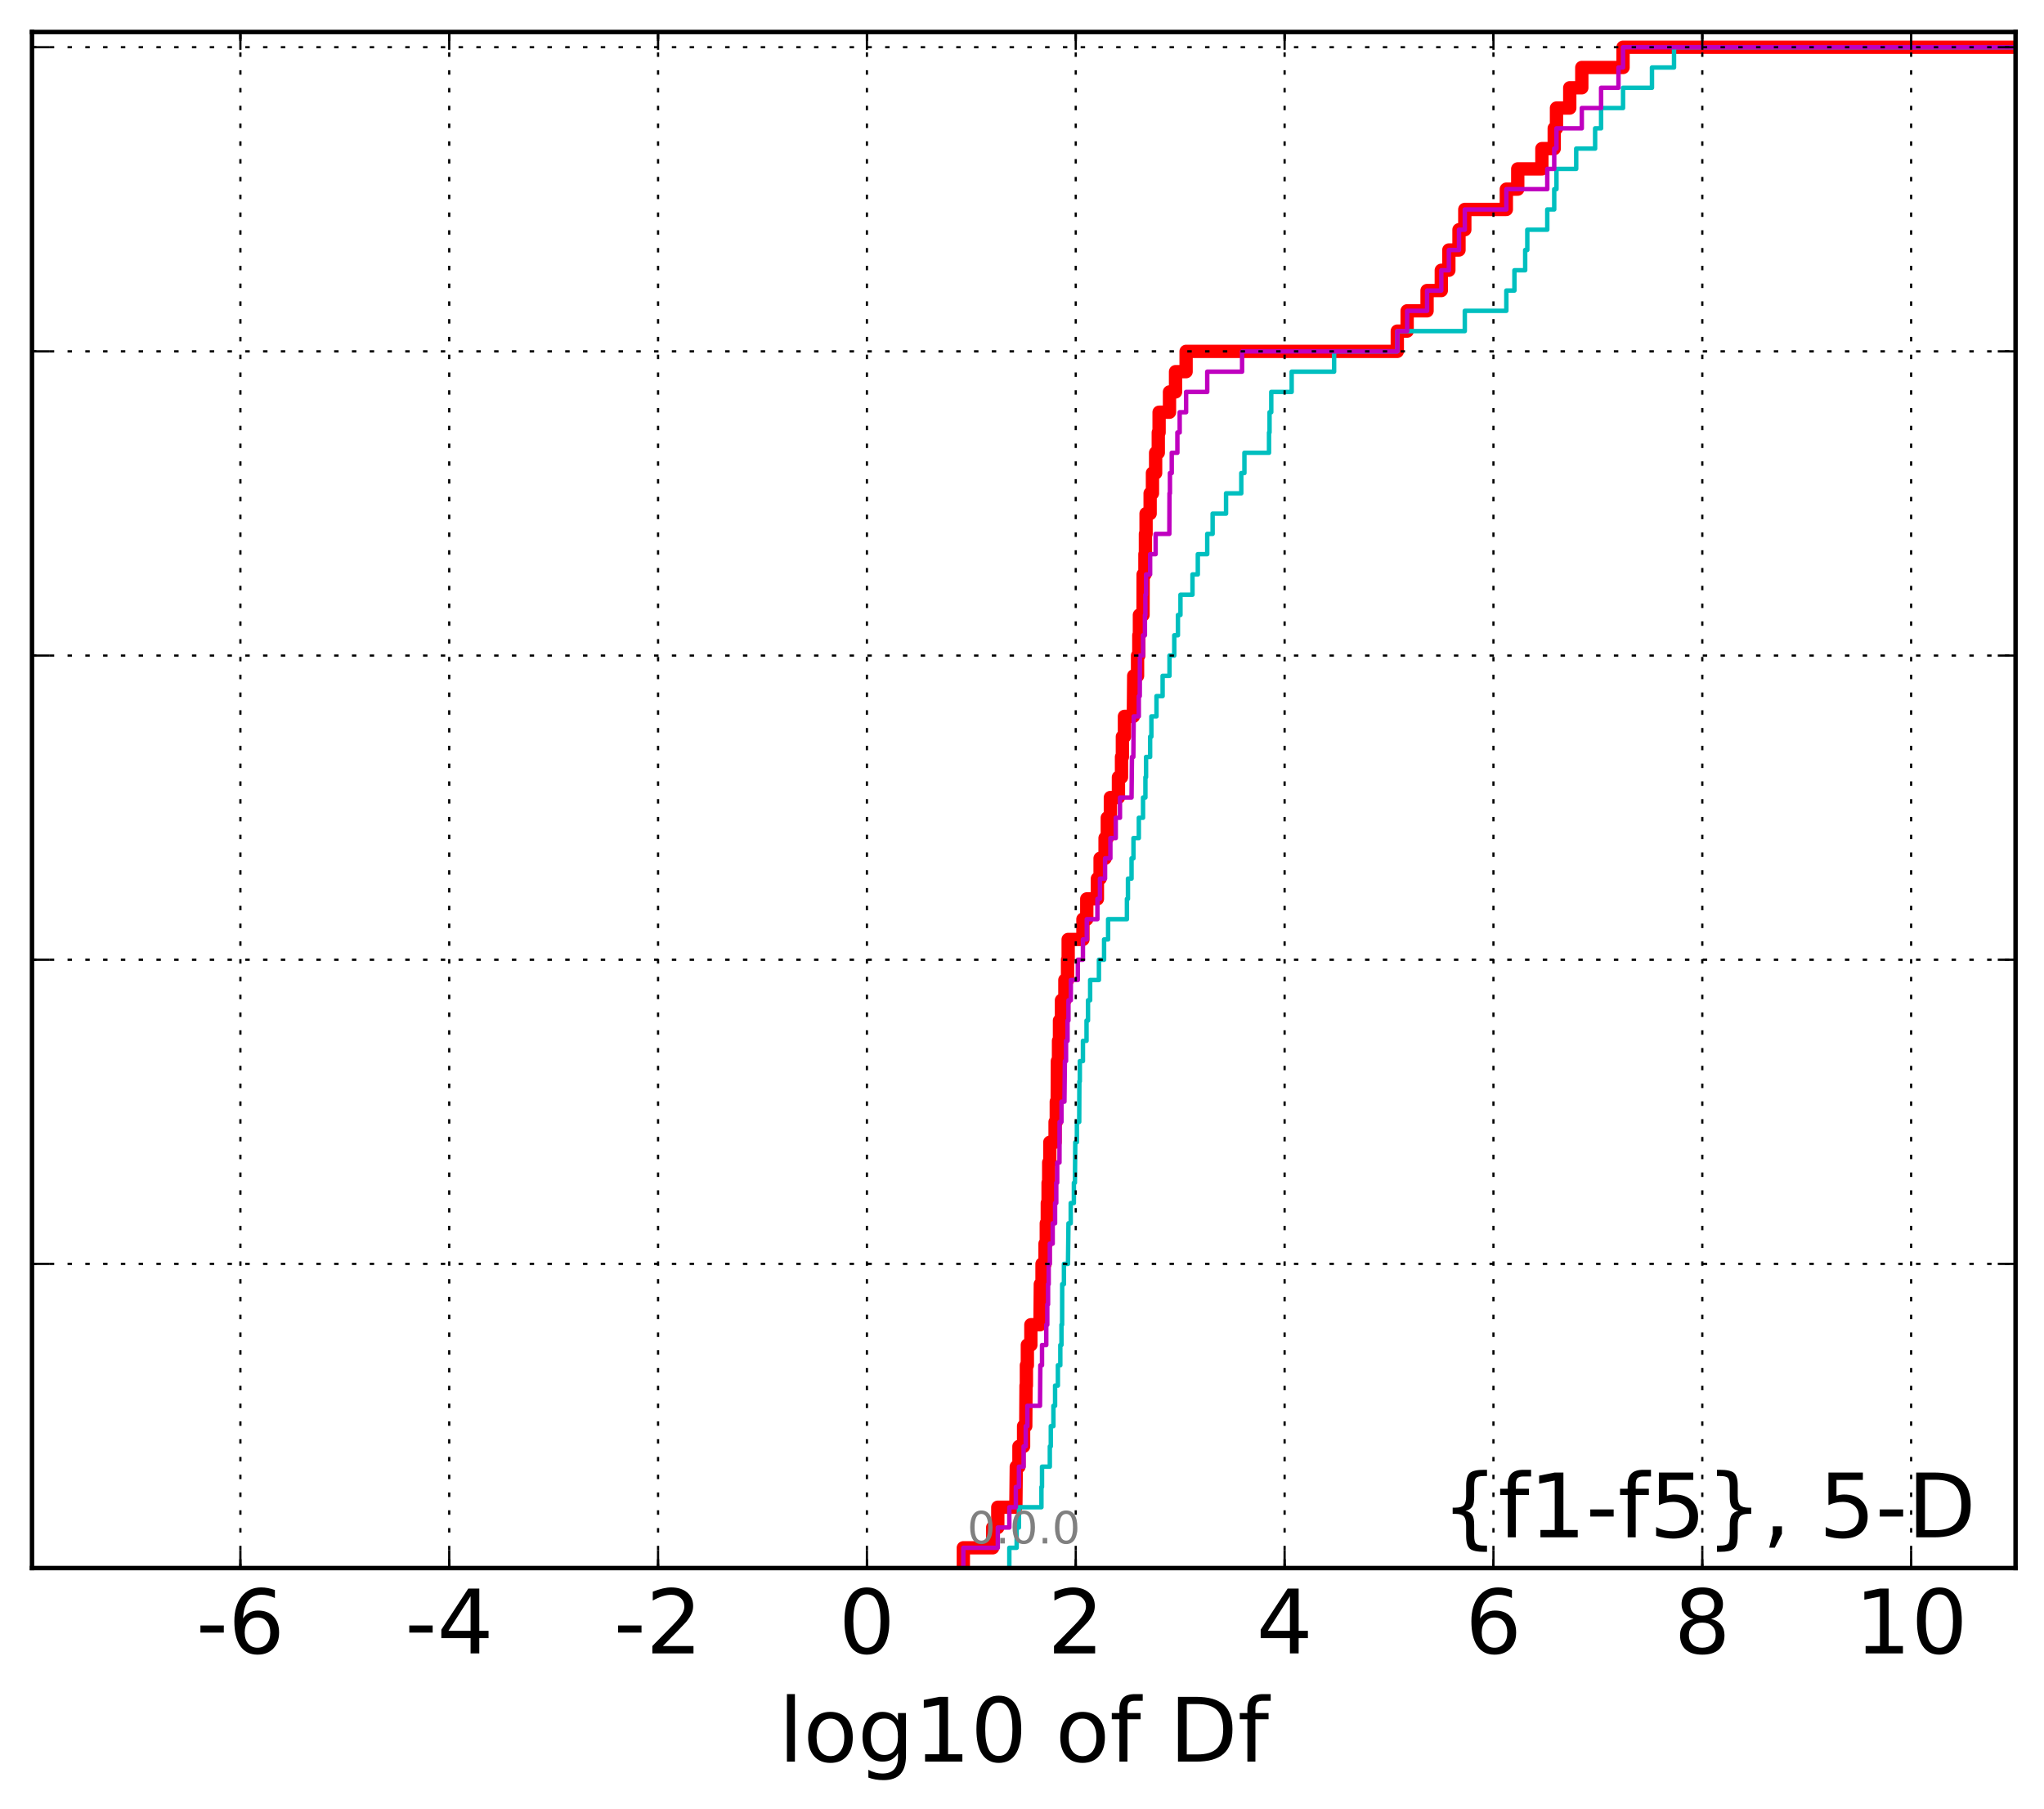 <?xml version="1.0" encoding="utf-8" standalone="no"?>
<!DOCTYPE svg PUBLIC "-//W3C//DTD SVG 1.1//EN"
  "http://www.w3.org/Graphics/SVG/1.1/DTD/svg11.dtd">
<!-- Created with matplotlib (http://matplotlib.org/) -->
<svg height="407pt" version="1.1" viewBox="0 0 460 407" width="460pt" xmlns="http://www.w3.org/2000/svg" xmlns:xlink="http://www.w3.org/1999/xlink">
 <defs>
  <style type="text/css">
*{stroke-linecap:butt;stroke-linejoin:round;stroke-miterlimit:100000;}
  </style>
 </defs>
 <g id="figure_1">
  <g id="patch_1">
   <path d="M 0 407.712 
L 460.8 407.712 
L 460.8 0 
L 0 0 
z
" style="fill:#ffffff;"/>
  </g>
  <g id="axes_1">
   <g id="patch_2">
    <path d="M 7.2 352.8 
L 453.6 352.8 
L 453.6 7.2 
L 7.2 7.2 
z
" style="fill:#ffffff;"/>
   </g>
   <g id="line2d_1">
    <path clip-path="url(#p6f825978c9)" d="M 216.795 352.8 
L 216.795 348.238 
L 223.403 348.238 
L 223.403 343.675 
L 224.554 343.675 
L 224.554 339.113 
L 228.615 339.113 
L 228.714 329.988 
L 229.312 329.988 
L 229.312 325.426 
L 230.358 325.426 
L 230.358 320.863 
L 230.844 320.863 
L 230.904 311.739 
L 230.988 311.739 
L 230.988 307.176 
L 231.206 307.176 
L 231.206 302.614 
L 231.995 302.614 
L 231.995 298.051 
L 234.049 298.051 
L 234.126 288.927 
L 234.505 288.927 
L 234.505 284.364 
L 235.184 284.364 
L 235.184 279.802 
L 235.463 279.802 
L 235.463 275.24 
L 235.692 275.24 
L 235.692 270.677 
L 235.869 270.677 
L 235.869 266.115 
L 236.008 266.115 
L 236.008 261.552 
L 236.262 261.552 
L 236.262 256.99 
L 237.445 256.99 
L 237.445 252.428 
L 237.713 252.428 
L 237.713 247.865 
L 237.922 247.865 
L 237.963 238.741 
L 238.216 238.741 
L 238.216 234.178 
L 238.435 234.178 
L 238.435 229.616 
L 238.882 229.616 
L 238.882 225.053 
L 239.651 225.053 
L 239.651 220.491 
L 240.25 220.491 
L 240.25 215.929 
L 240.389 215.929 
L 240.389 211.366 
L 243.713 211.366 
L 243.713 206.804 
L 244.577 206.804 
L 244.577 202.242 
L 246.969 202.242 
L 246.969 197.679 
L 247.574 197.679 
L 247.574 193.117 
L 248.693 193.117 
L 248.693 188.554 
L 249.196 188.554 
L 249.196 183.992 
L 249.891 183.992 
L 249.891 179.43 
L 251.703 179.43 
L 251.703 174.867 
L 252.392 174.867 
L 252.392 170.305 
L 252.589 170.305 
L 252.589 165.743 
L 253.056 165.743 
L 253.056 161.18 
L 255.058 161.18 
L 255.142 152.055 
L 256.006 152.055 
L 256.006 147.493 
L 256.291 147.493 
L 256.291 142.931 
L 256.421 142.931 
L 256.421 138.368 
L 257.239 138.368 
L 257.26 129.244 
L 257.663 129.244 
L 257.663 124.681 
L 257.774 124.681 
L 257.774 120.119 
L 257.92 120.119 
L 257.92 115.556 
L 258.835 115.556 
L 258.835 110.994 
L 259.358 110.994 
L 259.358 106.432 
L 260.072 106.432 
L 260.072 101.869 
L 260.67 101.869 
L 260.67 97.307 
L 260.853 97.307 
L 260.853 92.745 
L 263.195 92.745 
L 263.195 88.182 
L 264.553 88.182 
L 264.553 83.62 
L 266.93 83.62 
L 266.93 79.057 
L 314.462 79.057 
L 314.462 74.495 
L 316.676 74.495 
L 316.676 69.933 
L 321.16 69.933 
L 321.16 65.37 
L 324.362 65.37 
L 324.362 60.808 
L 326.063 60.808 
L 326.063 56.246 
L 328.345 56.246 
L 328.345 51.683 
L 329.652 51.683 
L 329.652 47.121 
L 339 47.121 
L 339 42.558 
L 341.568 42.558 
L 341.568 37.996 
L 347.002 37.996 
L 347.002 33.434 
L 349.776 33.434 
L 349.776 28.871 
L 350.284 28.871 
L 350.284 24.309 
L 353.271 24.309 
L 353.271 19.747 
L 355.982 19.747 
L 355.982 15.184 
L 365.264 15.184 
L 365.264 10.622 
L 365.264 10.622 
L 453.6 10.622 
L 453.6 10.622 
" style="fill:none;stroke:#ff0000;stroke-linecap:square;stroke-width:3.0;"/>
   </g>
   <g id="line2d_2">
    <path clip-path="url(#p6f825978c9)" d="M 227.148 352.8 
L 227.148 348.238 
L 228.797 348.238 
L 228.797 343.675 
L 229.312 343.675 
L 229.312 339.113 
L 234.373 339.113 
L 234.373 334.55 
L 234.505 334.55 
L 234.505 329.988 
L 236.262 329.988 
L 236.262 325.426 
L 236.479 325.426 
L 236.479 320.863 
L 237.068 320.863 
L 237.068 316.301 
L 237.445 316.301 
L 237.445 311.739 
L 238.076 311.739 
L 238.076 307.176 
L 238.622 307.176 
L 238.622 302.614 
L 238.882 302.614 
L 238.882 298.051 
L 239.028 298.051 
L 239.046 288.927 
L 239.435 288.927 
L 239.435 284.364 
L 240.349 284.364 
L 240.458 275.24 
L 240.964 275.24 
L 240.964 270.677 
L 241.676 270.677 
L 241.676 266.115 
L 241.907 266.115 
L 241.992 256.99 
L 242.351 256.99 
L 242.351 252.428 
L 242.878 252.428 
L 242.913 243.303 
L 243.017 243.303 
L 243.017 238.741 
L 243.715 238.741 
L 243.715 234.178 
L 244.523 234.178 
L 244.523 229.616 
L 244.854 229.616 
L 244.854 225.053 
L 245.335 225.053 
L 245.335 220.491 
L 247.311 220.491 
L 247.311 215.929 
L 248.472 215.929 
L 248.472 211.366 
L 249.378 211.366 
L 249.378 206.804 
L 253.612 206.804 
L 253.612 202.242 
L 253.846 202.242 
L 253.846 197.679 
L 254.653 197.679 
L 254.653 193.117 
L 255.084 193.117 
L 255.084 188.554 
L 256.291 188.554 
L 256.291 183.992 
L 257.239 183.992 
L 257.239 179.43 
L 257.774 179.43 
L 257.774 174.867 
L 257.92 174.867 
L 257.92 170.305 
L 258.835 170.305 
L 258.835 165.743 
L 259.116 165.743 
L 259.116 161.18 
L 260.266 161.18 
L 260.266 156.618 
L 261.644 156.618 
L 261.644 152.055 
L 263.195 152.055 
L 263.195 147.493 
L 264.267 147.493 
L 264.267 142.931 
L 265.092 142.931 
L 265.092 138.368 
L 265.661 138.368 
L 265.661 133.806 
L 268.367 133.806 
L 268.367 129.244 
L 269.567 129.244 
L 269.567 124.681 
L 271.688 124.681 
L 271.688 120.119 
L 272.9 120.119 
L 272.9 115.556 
L 275.922 115.556 
L 275.922 110.994 
L 279.348 110.994 
L 279.348 106.432 
L 280.055 106.432 
L 280.055 101.869 
L 285.592 101.869 
L 285.592 97.307 
L 285.711 97.307 
L 285.711 92.745 
L 286.098 92.745 
L 286.098 88.182 
L 290.691 88.182 
L 290.691 83.62 
L 300.24 83.62 
L 300.24 79.057 
L 314.462 79.057 
L 314.462 74.495 
L 329.652 74.495 
L 329.652 69.933 
L 339 69.933 
L 339 65.37 
L 340.818 65.37 
L 340.818 60.808 
L 343.24 60.808 
L 343.24 56.246 
L 343.717 56.246 
L 343.717 51.683 
L 348.213 51.683 
L 348.213 47.121 
L 349.776 47.121 
L 349.776 42.558 
L 350.284 42.558 
L 350.284 37.996 
L 354.723 37.996 
L 354.723 33.434 
L 358.981 33.434 
L 358.981 28.871 
L 360.323 28.871 
L 360.323 24.309 
L 365.264 24.309 
L 365.264 19.747 
L 371.774 19.747 
L 371.774 15.184 
L 376.737 15.184 
L 376.737 10.622 
L 376.737 10.622 
L 453.6 10.622 
L 453.6 10.622 
" style="fill:none;stroke:#00bfbf;stroke-linecap:square;"/>
   </g>
   <g id="line2d_3">
    <path clip-path="url(#p6f825978c9)" d="M 216.795 352.8 
L 216.795 348.238 
L 224.554 348.238 
L 224.554 343.675 
L 227.148 343.675 
L 227.148 339.113 
L 228.615 339.113 
L 228.615 334.55 
L 229.312 334.55 
L 229.312 329.988 
L 230.358 329.988 
L 230.358 325.426 
L 230.844 325.426 
L 230.844 320.863 
L 231.206 320.863 
L 231.206 316.301 
L 234.049 316.301 
L 234.126 307.176 
L 234.505 307.176 
L 234.505 302.614 
L 235.463 302.614 
L 235.463 298.051 
L 235.692 298.051 
L 235.692 293.489 
L 235.869 293.489 
L 235.869 288.927 
L 236.008 288.927 
L 236.008 284.364 
L 236.262 284.364 
L 236.262 279.802 
L 236.908 279.802 
L 236.908 275.24 
L 237.445 275.24 
L 237.445 270.677 
L 237.713 270.677 
L 237.713 266.115 
L 237.922 266.115 
L 237.922 261.552 
L 238.435 261.552 
L 238.456 252.428 
L 238.882 252.428 
L 238.882 247.865 
L 239.551 247.865 
L 239.651 238.741 
L 239.912 238.741 
L 239.912 234.178 
L 240.25 234.178 
L 240.25 229.616 
L 240.458 229.616 
L 240.458 225.053 
L 240.99 225.053 
L 240.99 220.491 
L 242.567 220.491 
L 242.567 215.929 
L 243.713 215.929 
L 243.713 211.366 
L 244.577 211.366 
L 244.577 206.804 
L 246.969 206.804 
L 246.969 202.242 
L 247.544 202.242 
L 247.544 197.679 
L 248.693 197.679 
L 248.693 193.117 
L 249.891 193.117 
L 249.891 188.554 
L 251.101 188.554 
L 251.101 183.992 
L 252.049 183.992 
L 252.049 179.43 
L 254.653 179.43 
L 254.746 170.305 
L 255.058 170.305 
L 255.142 161.18 
L 256.291 161.18 
L 256.291 156.618 
L 256.504 156.618 
L 256.536 147.493 
L 257.239 147.493 
L 257.239 142.931 
L 257.663 142.931 
L 257.663 138.368 
L 257.774 138.368 
L 257.774 133.806 
L 257.92 133.806 
L 257.92 129.244 
L 258.835 129.244 
L 258.835 124.681 
L 260.072 124.681 
L 260.072 120.119 
L 263.159 120.119 
L 263.195 110.994 
L 263.295 110.994 
L 263.295 106.432 
L 263.7 106.432 
L 263.7 101.869 
L 264.968 101.869 
L 264.968 97.307 
L 265.489 97.307 
L 265.489 92.745 
L 266.93 92.745 
L 266.93 88.182 
L 271.688 88.182 
L 271.688 83.62 
L 279.529 83.62 
L 279.529 79.057 
L 314.462 79.057 
L 314.462 74.495 
L 316.676 74.495 
L 316.676 69.933 
L 321.16 69.933 
L 321.16 65.37 
L 324.362 65.37 
L 324.362 60.808 
L 326.063 60.808 
L 326.063 56.246 
L 328.345 56.246 
L 328.345 51.683 
L 329.652 51.683 
L 329.652 47.121 
L 339 47.121 
L 339 42.558 
L 348.213 42.558 
L 348.213 37.996 
L 349.776 37.996 
L 349.776 33.434 
L 350.284 33.434 
L 350.284 28.871 
L 355.982 28.871 
L 355.982 24.309 
L 360.323 24.309 
L 360.323 19.747 
L 364.234 19.747 
L 364.234 15.184 
L 365.264 15.184 
L 365.264 10.622 
L 365.264 10.622 
L 453.6 10.622 
L 453.6 10.622 
" style="fill:none;stroke:#bf00bf;stroke-linecap:square;"/>
   </g>
   <g id="patch_3">
    <path d="M 7.2 7.2 
L 453.6 7.2 
" style="fill:none;stroke:#000000;stroke-linecap:square;stroke-linejoin:miter;"/>
   </g>
   <g id="patch_4">
    <path d="M 453.6 352.8 
L 453.6 7.2 
" style="fill:none;stroke:#000000;stroke-linecap:square;stroke-linejoin:miter;"/>
   </g>
   <g id="patch_5">
    <path d="M 7.2 352.8 
L 453.6 352.8 
" style="fill:none;stroke:#000000;stroke-linecap:square;stroke-linejoin:miter;"/>
   </g>
   <g id="patch_6">
    <path d="M 7.2 352.8 
L 7.2 7.2 
" style="fill:none;stroke:#000000;stroke-linecap:square;stroke-linejoin:miter;"/>
   </g>
   <g id="matplotlib.axis_1">
    <g id="xtick_1"/>
    <g id="xtick_2">
     <g id="line2d_4">
      <path clip-path="url(#p6f825978c9)" d="M 54.099 352.8 
L 54.099 7.2 
" style="fill:none;stroke:#000000;stroke-dasharray:1,3;stroke-dashoffset:0.0;stroke-width:0.5;"/>
     </g>
     <g id="line2d_5">
      <defs>
       <path d="M 0 0 
L 0 -4 
" id="mfaf896843f" style="stroke:#000000;stroke-width:0.5;"/>
      </defs>
      <g>
       <use style="stroke:#000000;stroke-width:0.5;" x="54.099" xlink:href="#mfaf896843f" y="352.8"/>
      </g>
     </g>
     <g id="line2d_6">
      <defs>
       <path d="M 0 0 
L 0 4 
" id="m122ac3f2b4" style="stroke:#000000;stroke-width:0.5;"/>
      </defs>
      <g>
       <use style="stroke:#000000;stroke-width:0.5;" x="54.099" xlink:href="#m122ac3f2b4" y="7.2"/>
      </g>
     </g>
     <g id="text_1">
      <!-- -6 -->
      <defs>
       <path d="M 33.016 40.375 
Q 26.375 40.375 22.484 35.828 
Q 18.609 31.297 18.609 23.391 
Q 18.609 15.531 22.484 10.953 
Q 26.375 6.391 33.016 6.391 
Q 39.656 6.391 43.531 10.953 
Q 47.406 15.531 47.406 23.391 
Q 47.406 31.297 43.531 35.828 
Q 39.656 40.375 33.016 40.375 
M 52.594 71.297 
L 52.594 62.312 
Q 48.875 64.062 45.094 64.984 
Q 41.312 65.922 37.594 65.922 
Q 27.828 65.922 22.672 59.328 
Q 17.531 52.734 16.797 39.406 
Q 19.672 43.656 24.016 45.922 
Q 28.375 48.188 33.594 48.188 
Q 44.578 48.188 50.953 41.516 
Q 57.328 34.859 57.328 23.391 
Q 57.328 12.156 50.688 5.359 
Q 44.047 -1.422 33.016 -1.422 
Q 20.359 -1.422 13.672 8.266 
Q 6.984 17.969 6.984 36.375 
Q 6.984 53.656 15.188 63.938 
Q 23.391 74.219 37.203 74.219 
Q 40.922 74.219 44.703 73.484 
Q 48.484 72.75 52.594 71.297 
" id="BitstreamVeraSans-Roman-36"/>
       <path d="M 4.891 31.391 
L 31.203 31.391 
L 31.203 23.391 
L 4.891 23.391 
z
" id="BitstreamVeraSans-Roman-2d"/>
      </defs>
      <g transform="translate(44.128 371.997)scale(0.2 -0.2)">
       <use xlink:href="#BitstreamVeraSans-Roman-2d"/>
       <use x="36.084" xlink:href="#BitstreamVeraSans-Roman-36"/>
      </g>
     </g>
    </g>
    <g id="xtick_3">
     <g id="line2d_7">
      <path clip-path="url(#p6f825978c9)" d="M 101.099 352.8 
L 101.099 7.2 
" style="fill:none;stroke:#000000;stroke-dasharray:1,3;stroke-dashoffset:0.0;stroke-width:0.5;"/>
     </g>
     <g id="line2d_8">
      <g>
       <use style="stroke:#000000;stroke-width:0.5;" x="101.099" xlink:href="#mfaf896843f" y="352.8"/>
      </g>
     </g>
     <g id="line2d_9">
      <g>
       <use style="stroke:#000000;stroke-width:0.5;" x="101.099" xlink:href="#m122ac3f2b4" y="7.2"/>
      </g>
     </g>
     <g id="text_2">
      <!-- -4 -->
      <defs>
       <path d="M 37.797 64.312 
L 12.891 25.391 
L 37.797 25.391 
z
M 35.203 72.906 
L 47.609 72.906 
L 47.609 25.391 
L 58.016 25.391 
L 58.016 17.188 
L 47.609 17.188 
L 47.609 0 
L 37.797 0 
L 37.797 17.188 
L 4.891 17.188 
L 4.891 26.703 
z
" id="BitstreamVeraSans-Roman-34"/>
      </defs>
      <g transform="translate(91.128 371.997)scale(0.2 -0.2)">
       <use xlink:href="#BitstreamVeraSans-Roman-2d"/>
       <use x="36.084" xlink:href="#BitstreamVeraSans-Roman-34"/>
      </g>
     </g>
    </g>
    <g id="xtick_4">
     <g id="line2d_10">
      <path clip-path="url(#p6f825978c9)" d="M 148.099 352.8 
L 148.099 7.2 
" style="fill:none;stroke:#000000;stroke-dasharray:1,3;stroke-dashoffset:0.0;stroke-width:0.5;"/>
     </g>
     <g id="line2d_11">
      <g>
       <use style="stroke:#000000;stroke-width:0.5;" x="148.099" xlink:href="#mfaf896843f" y="352.8"/>
      </g>
     </g>
     <g id="line2d_12">
      <g>
       <use style="stroke:#000000;stroke-width:0.5;" x="148.099" xlink:href="#m122ac3f2b4" y="7.2"/>
      </g>
     </g>
     <g id="text_3">
      <!-- -2 -->
      <defs>
       <path d="M 19.188 8.297 
L 53.609 8.297 
L 53.609 0 
L 7.328 0 
L 7.328 8.297 
Q 12.938 14.109 22.625 23.891 
Q 32.328 33.688 34.812 36.531 
Q 39.547 41.844 41.422 45.531 
Q 43.312 49.219 43.312 52.781 
Q 43.312 58.594 39.234 62.25 
Q 35.156 65.922 28.609 65.922 
Q 23.969 65.922 18.812 64.312 
Q 13.672 62.703 7.812 59.422 
L 7.812 69.391 
Q 13.766 71.781 18.938 73 
Q 24.125 74.219 28.422 74.219 
Q 39.75 74.219 46.484 68.547 
Q 53.219 62.891 53.219 53.422 
Q 53.219 48.922 51.531 44.891 
Q 49.859 40.875 45.406 35.406 
Q 44.188 33.984 37.641 27.219 
Q 31.109 20.453 19.188 8.297 
" id="BitstreamVeraSans-Roman-32"/>
      </defs>
      <g transform="translate(138.129 371.997)scale(0.2 -0.2)">
       <use xlink:href="#BitstreamVeraSans-Roman-2d"/>
       <use x="36.084" xlink:href="#BitstreamVeraSans-Roman-32"/>
      </g>
     </g>
    </g>
    <g id="xtick_5">
     <g id="line2d_13">
      <path clip-path="url(#p6f825978c9)" d="M 195.099 352.8 
L 195.099 7.2 
" style="fill:none;stroke:#000000;stroke-dasharray:1,3;stroke-dashoffset:0.0;stroke-width:0.5;"/>
     </g>
     <g id="line2d_14">
      <g>
       <use style="stroke:#000000;stroke-width:0.5;" x="195.099" xlink:href="#mfaf896843f" y="352.8"/>
      </g>
     </g>
     <g id="line2d_15">
      <g>
       <use style="stroke:#000000;stroke-width:0.5;" x="195.099" xlink:href="#m122ac3f2b4" y="7.2"/>
      </g>
     </g>
     <g id="text_4">
      <!-- 0 -->
      <defs>
       <path d="M 31.781 66.406 
Q 24.172 66.406 20.328 58.906 
Q 16.5 51.422 16.5 36.375 
Q 16.5 21.391 20.328 13.891 
Q 24.172 6.391 31.781 6.391 
Q 39.453 6.391 43.281 13.891 
Q 47.125 21.391 47.125 36.375 
Q 47.125 51.422 43.281 58.906 
Q 39.453 66.406 31.781 66.406 
M 31.781 74.219 
Q 44.047 74.219 50.516 64.516 
Q 56.984 54.828 56.984 36.375 
Q 56.984 17.969 50.516 8.266 
Q 44.047 -1.422 31.781 -1.422 
Q 19.531 -1.422 13.062 8.266 
Q 6.594 17.969 6.594 36.375 
Q 6.594 54.828 13.062 64.516 
Q 19.531 74.219 31.781 74.219 
" id="BitstreamVeraSans-Roman-30"/>
      </defs>
      <g transform="translate(188.737 371.997)scale(0.2 -0.2)">
       <use xlink:href="#BitstreamVeraSans-Roman-30"/>
      </g>
     </g>
    </g>
    <g id="xtick_6">
     <g id="line2d_16">
      <path clip-path="url(#p6f825978c9)" d="M 242.099 352.8 
L 242.099 7.2 
" style="fill:none;stroke:#000000;stroke-dasharray:1,3;stroke-dashoffset:0.0;stroke-width:0.5;"/>
     </g>
     <g id="line2d_17">
      <g>
       <use style="stroke:#000000;stroke-width:0.5;" x="242.099" xlink:href="#mfaf896843f" y="352.8"/>
      </g>
     </g>
     <g id="line2d_18">
      <g>
       <use style="stroke:#000000;stroke-width:0.5;" x="242.099" xlink:href="#m122ac3f2b4" y="7.2"/>
      </g>
     </g>
     <g id="text_5">
      <!-- 2 -->
      <g transform="translate(235.737 371.997)scale(0.2 -0.2)">
       <use xlink:href="#BitstreamVeraSans-Roman-32"/>
      </g>
     </g>
    </g>
    <g id="xtick_7">
     <g id="line2d_19">
      <path clip-path="url(#p6f825978c9)" d="M 289.099 352.8 
L 289.099 7.2 
" style="fill:none;stroke:#000000;stroke-dasharray:1,3;stroke-dashoffset:0.0;stroke-width:0.5;"/>
     </g>
     <g id="line2d_20">
      <g>
       <use style="stroke:#000000;stroke-width:0.5;" x="289.099" xlink:href="#mfaf896843f" y="352.8"/>
      </g>
     </g>
     <g id="line2d_21">
      <g>
       <use style="stroke:#000000;stroke-width:0.5;" x="289.099" xlink:href="#m122ac3f2b4" y="7.2"/>
      </g>
     </g>
     <g id="text_6">
      <!-- 4 -->
      <g transform="translate(282.737 371.997)scale(0.2 -0.2)">
       <use xlink:href="#BitstreamVeraSans-Roman-34"/>
      </g>
     </g>
    </g>
    <g id="xtick_8">
     <g id="line2d_22">
      <path clip-path="url(#p6f825978c9)" d="M 336.1 352.8 
L 336.1 7.2 
" style="fill:none;stroke:#000000;stroke-dasharray:1,3;stroke-dashoffset:0.0;stroke-width:0.5;"/>
     </g>
     <g id="line2d_23">
      <g>
       <use style="stroke:#000000;stroke-width:0.5;" x="336.1" xlink:href="#mfaf896843f" y="352.8"/>
      </g>
     </g>
     <g id="line2d_24">
      <g>
       <use style="stroke:#000000;stroke-width:0.5;" x="336.1" xlink:href="#m122ac3f2b4" y="7.2"/>
      </g>
     </g>
     <g id="text_7">
      <!-- 6 -->
      <g transform="translate(329.737 371.997)scale(0.2 -0.2)">
       <use xlink:href="#BitstreamVeraSans-Roman-36"/>
      </g>
     </g>
    </g>
    <g id="xtick_9">
     <g id="line2d_25">
      <path clip-path="url(#p6f825978c9)" d="M 383.1 352.8 
L 383.1 7.2 
" style="fill:none;stroke:#000000;stroke-dasharray:1,3;stroke-dashoffset:0.0;stroke-width:0.5;"/>
     </g>
     <g id="line2d_26">
      <g>
       <use style="stroke:#000000;stroke-width:0.5;" x="383.1" xlink:href="#mfaf896843f" y="352.8"/>
      </g>
     </g>
     <g id="line2d_27">
      <g>
       <use style="stroke:#000000;stroke-width:0.5;" x="383.1" xlink:href="#m122ac3f2b4" y="7.2"/>
      </g>
     </g>
     <g id="text_8">
      <!-- 8 -->
      <defs>
       <path d="M 31.781 34.625 
Q 24.75 34.625 20.719 30.859 
Q 16.703 27.094 16.703 20.516 
Q 16.703 13.922 20.719 10.156 
Q 24.75 6.391 31.781 6.391 
Q 38.812 6.391 42.859 10.172 
Q 46.922 13.969 46.922 20.516 
Q 46.922 27.094 42.891 30.859 
Q 38.875 34.625 31.781 34.625 
M 21.922 38.812 
Q 15.578 40.375 12.031 44.719 
Q 8.5 49.078 8.5 55.328 
Q 8.5 64.062 14.719 69.141 
Q 20.953 74.219 31.781 74.219 
Q 42.672 74.219 48.875 69.141 
Q 55.078 64.062 55.078 55.328 
Q 55.078 49.078 51.531 44.719 
Q 48 40.375 41.703 38.812 
Q 48.828 37.156 52.797 32.312 
Q 56.781 27.484 56.781 20.516 
Q 56.781 9.906 50.312 4.234 
Q 43.844 -1.422 31.781 -1.422 
Q 19.734 -1.422 13.25 4.234 
Q 6.781 9.906 6.781 20.516 
Q 6.781 27.484 10.781 32.312 
Q 14.797 37.156 21.922 38.812 
M 18.312 54.391 
Q 18.312 48.734 21.844 45.562 
Q 25.391 42.391 31.781 42.391 
Q 38.141 42.391 41.719 45.562 
Q 45.312 48.734 45.312 54.391 
Q 45.312 60.062 41.719 63.234 
Q 38.141 66.406 31.781 66.406 
Q 25.391 66.406 21.844 63.234 
Q 18.312 60.062 18.312 54.391 
" id="BitstreamVeraSans-Roman-38"/>
      </defs>
      <g transform="translate(376.737 371.997)scale(0.2 -0.2)">
       <use xlink:href="#BitstreamVeraSans-Roman-38"/>
      </g>
     </g>
    </g>
    <g id="xtick_10">
     <g id="line2d_28">
      <path clip-path="url(#p6f825978c9)" d="M 430.1 352.8 
L 430.1 7.2 
" style="fill:none;stroke:#000000;stroke-dasharray:1,3;stroke-dashoffset:0.0;stroke-width:0.5;"/>
     </g>
     <g id="line2d_29">
      <g>
       <use style="stroke:#000000;stroke-width:0.5;" x="430.1" xlink:href="#mfaf896843f" y="352.8"/>
      </g>
     </g>
     <g id="line2d_30">
      <g>
       <use style="stroke:#000000;stroke-width:0.5;" x="430.1" xlink:href="#m122ac3f2b4" y="7.2"/>
      </g>
     </g>
     <g id="text_9">
      <!-- 10 -->
      <defs>
       <path d="M 12.406 8.297 
L 28.516 8.297 
L 28.516 63.922 
L 10.984 60.406 
L 10.984 69.391 
L 28.422 72.906 
L 38.281 72.906 
L 38.281 8.297 
L 54.391 8.297 
L 54.391 0 
L 12.406 0 
z
" id="BitstreamVeraSans-Roman-31"/>
      </defs>
      <g transform="translate(417.375 371.997)scale(0.2 -0.2)">
       <use xlink:href="#BitstreamVeraSans-Roman-31"/>
       <use x="63.623" xlink:href="#BitstreamVeraSans-Roman-30"/>
      </g>
     </g>
    </g>
    <g id="xtick_11"/>
    <g id="xtick_12">
     <g id="line2d_31">
      <defs>
       <path d="M 0 0 
L 0 -2 
" id="me4e809609d" style="stroke:#000000;stroke-width:0.5;"/>
      </defs>
      <g>
       <use style="stroke:#000000;stroke-width:0.5;" x="54.099" xlink:href="#me4e809609d" y="352.8"/>
      </g>
     </g>
     <g id="line2d_32">
      <defs>
       <path d="M 0 0 
L 0 2 
" id="mf8161bc091" style="stroke:#000000;stroke-width:0.5;"/>
      </defs>
      <g>
       <use style="stroke:#000000;stroke-width:0.5;" x="54.099" xlink:href="#mf8161bc091" y="7.2"/>
      </g>
     </g>
    </g>
    <g id="xtick_13">
     <g id="line2d_33">
      <g>
       <use style="stroke:#000000;stroke-width:0.5;" x="101.099" xlink:href="#me4e809609d" y="352.8"/>
      </g>
     </g>
     <g id="line2d_34">
      <g>
       <use style="stroke:#000000;stroke-width:0.5;" x="101.099" xlink:href="#mf8161bc091" y="7.2"/>
      </g>
     </g>
    </g>
    <g id="xtick_14">
     <g id="line2d_35">
      <g>
       <use style="stroke:#000000;stroke-width:0.5;" x="148.099" xlink:href="#me4e809609d" y="352.8"/>
      </g>
     </g>
     <g id="line2d_36">
      <g>
       <use style="stroke:#000000;stroke-width:0.5;" x="148.099" xlink:href="#mf8161bc091" y="7.2"/>
      </g>
     </g>
    </g>
    <g id="xtick_15">
     <g id="line2d_37">
      <g>
       <use style="stroke:#000000;stroke-width:0.5;" x="195.099" xlink:href="#me4e809609d" y="352.8"/>
      </g>
     </g>
     <g id="line2d_38">
      <g>
       <use style="stroke:#000000;stroke-width:0.5;" x="195.099" xlink:href="#mf8161bc091" y="7.2"/>
      </g>
     </g>
    </g>
    <g id="xtick_16">
     <g id="line2d_39">
      <g>
       <use style="stroke:#000000;stroke-width:0.5;" x="242.099" xlink:href="#me4e809609d" y="352.8"/>
      </g>
     </g>
     <g id="line2d_40">
      <g>
       <use style="stroke:#000000;stroke-width:0.5;" x="242.099" xlink:href="#mf8161bc091" y="7.2"/>
      </g>
     </g>
    </g>
    <g id="xtick_17">
     <g id="line2d_41">
      <g>
       <use style="stroke:#000000;stroke-width:0.5;" x="289.099" xlink:href="#me4e809609d" y="352.8"/>
      </g>
     </g>
     <g id="line2d_42">
      <g>
       <use style="stroke:#000000;stroke-width:0.5;" x="289.099" xlink:href="#mf8161bc091" y="7.2"/>
      </g>
     </g>
    </g>
    <g id="xtick_18">
     <g id="line2d_43">
      <g>
       <use style="stroke:#000000;stroke-width:0.5;" x="336.1" xlink:href="#me4e809609d" y="352.8"/>
      </g>
     </g>
     <g id="line2d_44">
      <g>
       <use style="stroke:#000000;stroke-width:0.5;" x="336.1" xlink:href="#mf8161bc091" y="7.2"/>
      </g>
     </g>
    </g>
    <g id="xtick_19">
     <g id="line2d_45">
      <g>
       <use style="stroke:#000000;stroke-width:0.5;" x="383.1" xlink:href="#me4e809609d" y="352.8"/>
      </g>
     </g>
     <g id="line2d_46">
      <g>
       <use style="stroke:#000000;stroke-width:0.5;" x="383.1" xlink:href="#mf8161bc091" y="7.2"/>
      </g>
     </g>
    </g>
    <g id="xtick_20">
     <g id="line2d_47">
      <g>
       <use style="stroke:#000000;stroke-width:0.5;" x="430.1" xlink:href="#me4e809609d" y="352.8"/>
      </g>
     </g>
     <g id="line2d_48">
      <g>
       <use style="stroke:#000000;stroke-width:0.5;" x="430.1" xlink:href="#mf8161bc091" y="7.2"/>
      </g>
     </g>
    </g>
    <g id="text_10">
     <!-- log10 of Df -->
     <defs>
      <path id="BitstreamVeraSans-Roman-20"/>
      <path d="M 30.609 48.391 
Q 23.391 48.391 19.188 42.75 
Q 14.984 37.109 14.984 27.297 
Q 14.984 17.484 19.156 11.844 
Q 23.344 6.203 30.609 6.203 
Q 37.797 6.203 41.984 11.859 
Q 46.188 17.531 46.188 27.297 
Q 46.188 37.016 41.984 42.703 
Q 37.797 48.391 30.609 48.391 
M 30.609 56 
Q 42.328 56 49.016 48.375 
Q 55.719 40.766 55.719 27.297 
Q 55.719 13.875 49.016 6.219 
Q 42.328 -1.422 30.609 -1.422 
Q 18.844 -1.422 12.172 6.219 
Q 5.516 13.875 5.516 27.297 
Q 5.516 40.766 12.172 48.375 
Q 18.844 56 30.609 56 
" id="BitstreamVeraSans-Roman-6f"/>
      <path d="M 9.422 75.984 
L 18.406 75.984 
L 18.406 0 
L 9.422 0 
z
" id="BitstreamVeraSans-Roman-6c"/>
      <path d="M 19.672 64.797 
L 19.672 8.109 
L 31.594 8.109 
Q 46.688 8.109 53.688 14.938 
Q 60.688 21.781 60.688 36.531 
Q 60.688 51.172 53.688 57.984 
Q 46.688 64.797 31.594 64.797 
z
M 9.812 72.906 
L 30.078 72.906 
Q 51.266 72.906 61.172 64.094 
Q 71.094 55.281 71.094 36.531 
Q 71.094 17.672 61.125 8.828 
Q 51.172 0 30.078 0 
L 9.812 0 
z
" id="BitstreamVeraSans-Roman-44"/>
      <path d="M 45.406 27.984 
Q 45.406 37.75 41.375 43.109 
Q 37.359 48.484 30.078 48.484 
Q 22.859 48.484 18.828 43.109 
Q 14.797 37.75 14.797 27.984 
Q 14.797 18.266 18.828 12.891 
Q 22.859 7.516 30.078 7.516 
Q 37.359 7.516 41.375 12.891 
Q 45.406 18.266 45.406 27.984 
M 54.391 6.781 
Q 54.391 -7.172 48.188 -13.984 
Q 42 -20.797 29.203 -20.797 
Q 24.469 -20.797 20.266 -20.094 
Q 16.062 -19.391 12.109 -17.922 
L 12.109 -9.188 
Q 16.062 -11.328 19.922 -12.344 
Q 23.781 -13.375 27.781 -13.375 
Q 36.625 -13.375 41.016 -8.766 
Q 45.406 -4.156 45.406 5.172 
L 45.406 9.625 
Q 42.625 4.781 38.281 2.391 
Q 33.938 0 27.875 0 
Q 17.828 0 11.672 7.656 
Q 5.516 15.328 5.516 27.984 
Q 5.516 40.672 11.672 48.328 
Q 17.828 56 27.875 56 
Q 33.938 56 38.281 53.609 
Q 42.625 51.219 45.406 46.391 
L 45.406 54.688 
L 54.391 54.688 
z
" id="BitstreamVeraSans-Roman-67"/>
      <path d="M 37.109 75.984 
L 37.109 68.5 
L 28.516 68.5 
Q 23.688 68.5 21.797 66.547 
Q 19.922 64.594 19.922 59.516 
L 19.922 54.688 
L 34.719 54.688 
L 34.719 47.703 
L 19.922 47.703 
L 19.922 0 
L 10.891 0 
L 10.891 47.703 
L 2.297 47.703 
L 2.297 54.688 
L 10.891 54.688 
L 10.891 58.5 
Q 10.891 67.625 15.141 71.797 
Q 19.391 75.984 28.609 75.984 
z
" id="BitstreamVeraSans-Roman-66"/>
     </defs>
     <g transform="translate(175.214 396.353)scale(0.2 -0.2)">
      <use xlink:href="#BitstreamVeraSans-Roman-6c"/>
      <use x="27.783" xlink:href="#BitstreamVeraSans-Roman-6f"/>
      <use x="88.965" xlink:href="#BitstreamVeraSans-Roman-67"/>
      <use x="152.441" xlink:href="#BitstreamVeraSans-Roman-31"/>
      <use x="216.064" xlink:href="#BitstreamVeraSans-Roman-30"/>
      <use x="279.688" xlink:href="#BitstreamVeraSans-Roman-20"/>
      <use x="311.475" xlink:href="#BitstreamVeraSans-Roman-6f"/>
      <use x="372.656" xlink:href="#BitstreamVeraSans-Roman-66"/>
      <use x="407.861" xlink:href="#BitstreamVeraSans-Roman-20"/>
      <use x="439.648" xlink:href="#BitstreamVeraSans-Roman-44"/>
      <use x="516.65" xlink:href="#BitstreamVeraSans-Roman-66"/>
     </g>
    </g>
   </g>
   <g id="matplotlib.axis_2">
    <g id="ytick_1">
     <g id="line2d_49">
      <path clip-path="url(#p6f825978c9)" d="M 7.2 352.8 
L 453.6 352.8 
" style="fill:none;stroke:#000000;stroke-dasharray:1,3;stroke-dashoffset:0.0;stroke-width:0.5;"/>
     </g>
     <g id="line2d_50">
      <defs>
       <path d="M 0 0 
L 4 0 
" id="me63e85bc37" style="stroke:#000000;stroke-width:0.5;"/>
      </defs>
      <g>
       <use style="stroke:#000000;stroke-width:0.5;" x="7.2" xlink:href="#me63e85bc37" y="352.8"/>
      </g>
     </g>
     <g id="line2d_51">
      <defs>
       <path d="M 0 0 
L -4 0 
" id="mb853b4fe52" style="stroke:#000000;stroke-width:0.5;"/>
      </defs>
      <g>
       <use style="stroke:#000000;stroke-width:0.5;" x="453.6" xlink:href="#mb853b4fe52" y="352.8"/>
      </g>
     </g>
    </g>
    <g id="ytick_2">
     <g id="line2d_52">
      <path clip-path="url(#p6f825978c9)" d="M 7.2 284.364 
L 453.6 284.364 
" style="fill:none;stroke:#000000;stroke-dasharray:1,3;stroke-dashoffset:0.0;stroke-width:0.5;"/>
     </g>
     <g id="line2d_53">
      <g>
       <use style="stroke:#000000;stroke-width:0.5;" x="7.2" xlink:href="#me63e85bc37" y="284.364"/>
      </g>
     </g>
     <g id="line2d_54">
      <g>
       <use style="stroke:#000000;stroke-width:0.5;" x="453.6" xlink:href="#mb853b4fe52" y="284.364"/>
      </g>
     </g>
    </g>
    <g id="ytick_3">
     <g id="line2d_55">
      <path clip-path="url(#p6f825978c9)" d="M 7.2 215.929 
L 453.6 215.929 
" style="fill:none;stroke:#000000;stroke-dasharray:1,3;stroke-dashoffset:0.0;stroke-width:0.5;"/>
     </g>
     <g id="line2d_56">
      <g>
       <use style="stroke:#000000;stroke-width:0.5;" x="7.2" xlink:href="#me63e85bc37" y="215.929"/>
      </g>
     </g>
     <g id="line2d_57">
      <g>
       <use style="stroke:#000000;stroke-width:0.5;" x="453.6" xlink:href="#mb853b4fe52" y="215.929"/>
      </g>
     </g>
    </g>
    <g id="ytick_4">
     <g id="line2d_58">
      <path clip-path="url(#p6f825978c9)" d="M 7.2 147.493 
L 453.6 147.493 
" style="fill:none;stroke:#000000;stroke-dasharray:1,3;stroke-dashoffset:0.0;stroke-width:0.5;"/>
     </g>
     <g id="line2d_59">
      <g>
       <use style="stroke:#000000;stroke-width:0.5;" x="7.2" xlink:href="#me63e85bc37" y="147.493"/>
      </g>
     </g>
     <g id="line2d_60">
      <g>
       <use style="stroke:#000000;stroke-width:0.5;" x="453.6" xlink:href="#mb853b4fe52" y="147.493"/>
      </g>
     </g>
    </g>
    <g id="ytick_5">
     <g id="line2d_61">
      <path clip-path="url(#p6f825978c9)" d="M 7.2 79.057 
L 453.6 79.057 
" style="fill:none;stroke:#000000;stroke-dasharray:1,3;stroke-dashoffset:0.0;stroke-width:0.5;"/>
     </g>
     <g id="line2d_62">
      <g>
       <use style="stroke:#000000;stroke-width:0.5;" x="7.2" xlink:href="#me63e85bc37" y="79.057"/>
      </g>
     </g>
     <g id="line2d_63">
      <g>
       <use style="stroke:#000000;stroke-width:0.5;" x="453.6" xlink:href="#mb853b4fe52" y="79.057"/>
      </g>
     </g>
    </g>
    <g id="ytick_6">
     <g id="line2d_64">
      <path clip-path="url(#p6f825978c9)" d="M 7.2 10.622 
L 453.6 10.622 
" style="fill:none;stroke:#000000;stroke-dasharray:1,3;stroke-dashoffset:0.0;stroke-width:0.5;"/>
     </g>
     <g id="line2d_65">
      <g>
       <use style="stroke:#000000;stroke-width:0.5;" x="7.2" xlink:href="#me63e85bc37" y="10.622"/>
      </g>
     </g>
     <g id="line2d_66">
      <g>
       <use style="stroke:#000000;stroke-width:0.5;" x="453.6" xlink:href="#mb853b4fe52" y="10.622"/>
      </g>
     </g>
    </g>
   </g>
   <g id="text_11">
    <!-- {f1-f5}, 5-D -->
    <defs>
     <path d="M 12.5 -9.281 
L 15.922 -9.281 
Q 22.75 -9.281 24.828 -7.172 
Q 26.906 -5.078 26.906 1.906 
L 26.906 14.016 
Q 26.906 21.625 29.094 25.094 
Q 31.297 28.562 36.719 29.891 
Q 31.297 31.109 29.094 34.562 
Q 26.906 38.031 26.906 45.703 
L 26.906 57.812 
Q 26.906 64.75 24.828 66.875 
Q 22.75 69 15.922 69 
L 12.5 69 
L 12.5 75.984 
L 15.578 75.984 
Q 27.734 75.984 31.812 72.391 
Q 35.891 68.797 35.891 58.016 
L 35.891 46.297 
Q 35.891 39.016 38.516 36.203 
Q 41.156 33.406 48.094 33.406 
L 51.125 33.406 
L 51.125 26.422 
L 48.094 26.422 
Q 41.156 26.422 38.516 23.578 
Q 35.891 20.75 35.891 13.375 
L 35.891 1.703 
Q 35.891 -9.078 31.812 -12.688 
Q 27.734 -16.312 15.578 -16.312 
L 12.5 -16.312 
z
" id="BitstreamVeraSans-Roman-7d"/>
     <path d="M 51.125 -9.281 
L 51.125 -16.312 
L 48.094 -16.312 
Q 35.938 -16.312 31.812 -12.688 
Q 27.688 -9.078 27.688 1.703 
L 27.688 13.375 
Q 27.688 20.75 25.047 23.578 
Q 22.406 26.422 15.484 26.422 
L 12.5 26.422 
L 12.5 33.406 
L 15.484 33.406 
Q 22.469 33.406 25.078 36.203 
Q 27.688 39.016 27.688 46.297 
L 27.688 58.016 
Q 27.688 68.797 31.812 72.391 
Q 35.938 75.984 48.094 75.984 
L 51.125 75.984 
L 51.125 69 
L 47.797 69 
Q 40.922 69 38.812 66.844 
Q 36.719 64.703 36.719 57.812 
L 36.719 45.703 
Q 36.719 38.031 34.5 34.562 
Q 32.281 31.109 26.906 29.891 
Q 32.328 28.562 34.516 25.094 
Q 36.719 21.625 36.719 14.016 
L 36.719 1.906 
Q 36.719 -4.984 38.812 -7.125 
Q 40.922 -9.281 47.797 -9.281 
z
" id="BitstreamVeraSans-Roman-7b"/>
     <path d="M 11.719 12.406 
L 22.016 12.406 
L 22.016 4 
L 14.016 -11.625 
L 7.719 -11.625 
L 11.719 4 
z
" id="BitstreamVeraSans-Roman-2c"/>
     <path d="M 10.797 72.906 
L 49.516 72.906 
L 49.516 64.594 
L 19.828 64.594 
L 19.828 46.734 
Q 21.969 47.469 24.109 47.828 
Q 26.266 48.188 28.422 48.188 
Q 40.625 48.188 47.75 41.5 
Q 54.891 34.812 54.891 23.391 
Q 54.891 11.625 47.562 5.094 
Q 40.234 -1.422 26.906 -1.422 
Q 22.312 -1.422 17.547 -0.641 
Q 12.797 0.141 7.719 1.703 
L 7.719 11.625 
Q 12.109 9.234 16.797 8.062 
Q 21.484 6.891 26.703 6.891 
Q 35.156 6.891 40.078 11.328 
Q 45.016 15.766 45.016 23.391 
Q 45.016 31 40.078 35.438 
Q 35.156 39.891 26.703 39.891 
Q 22.75 39.891 18.812 39.016 
Q 14.891 38.141 10.797 36.281 
z
" id="BitstreamVeraSans-Roman-35"/>
    </defs>
    <g transform="translate(324.422 345.888)scale(0.2 -0.2)">
     <use xlink:href="#BitstreamVeraSans-Roman-7b"/>
     <use x="63.623" xlink:href="#BitstreamVeraSans-Roman-66"/>
     <use x="98.828" xlink:href="#BitstreamVeraSans-Roman-31"/>
     <use x="162.451" xlink:href="#BitstreamVeraSans-Roman-2d"/>
     <use x="198.535" xlink:href="#BitstreamVeraSans-Roman-66"/>
     <use x="233.74" xlink:href="#BitstreamVeraSans-Roman-35"/>
     <use x="297.363" xlink:href="#BitstreamVeraSans-Roman-7d"/>
     <use x="360.986" xlink:href="#BitstreamVeraSans-Roman-2c"/>
     <use x="392.773" xlink:href="#BitstreamVeraSans-Roman-20"/>
     <use x="424.561" xlink:href="#BitstreamVeraSans-Roman-35"/>
     <use x="488.184" xlink:href="#BitstreamVeraSans-Roman-2d"/>
     <use x="524.268" xlink:href="#BitstreamVeraSans-Roman-44"/>
    </g>
   </g>
   <g id="text_12">
    <!-- 0.0.0 -->
    <defs>
     <path d="M 10.688 12.406 
L 21 12.406 
L 21 0 
L 10.688 0 
z
" id="BitstreamVeraSans-Roman-2e"/>
    </defs>
    <g style="fill:#808080;" transform="translate(217.678 347.264)scale(0.1 -0.1)">
     <use xlink:href="#BitstreamVeraSans-Roman-30"/>
     <use x="63.623" xlink:href="#BitstreamVeraSans-Roman-2e"/>
     <use x="95.41" xlink:href="#BitstreamVeraSans-Roman-30"/>
     <use x="159.033" xlink:href="#BitstreamVeraSans-Roman-2e"/>
     <use x="190.82" xlink:href="#BitstreamVeraSans-Roman-30"/>
    </g>
   </g>
  </g>
 </g>
 <defs>
  <clipPath id="p6f825978c9">
   <rect height="345.6" width="446.4" x="7.2" y="7.2"/>
  </clipPath>
 </defs>
</svg>
